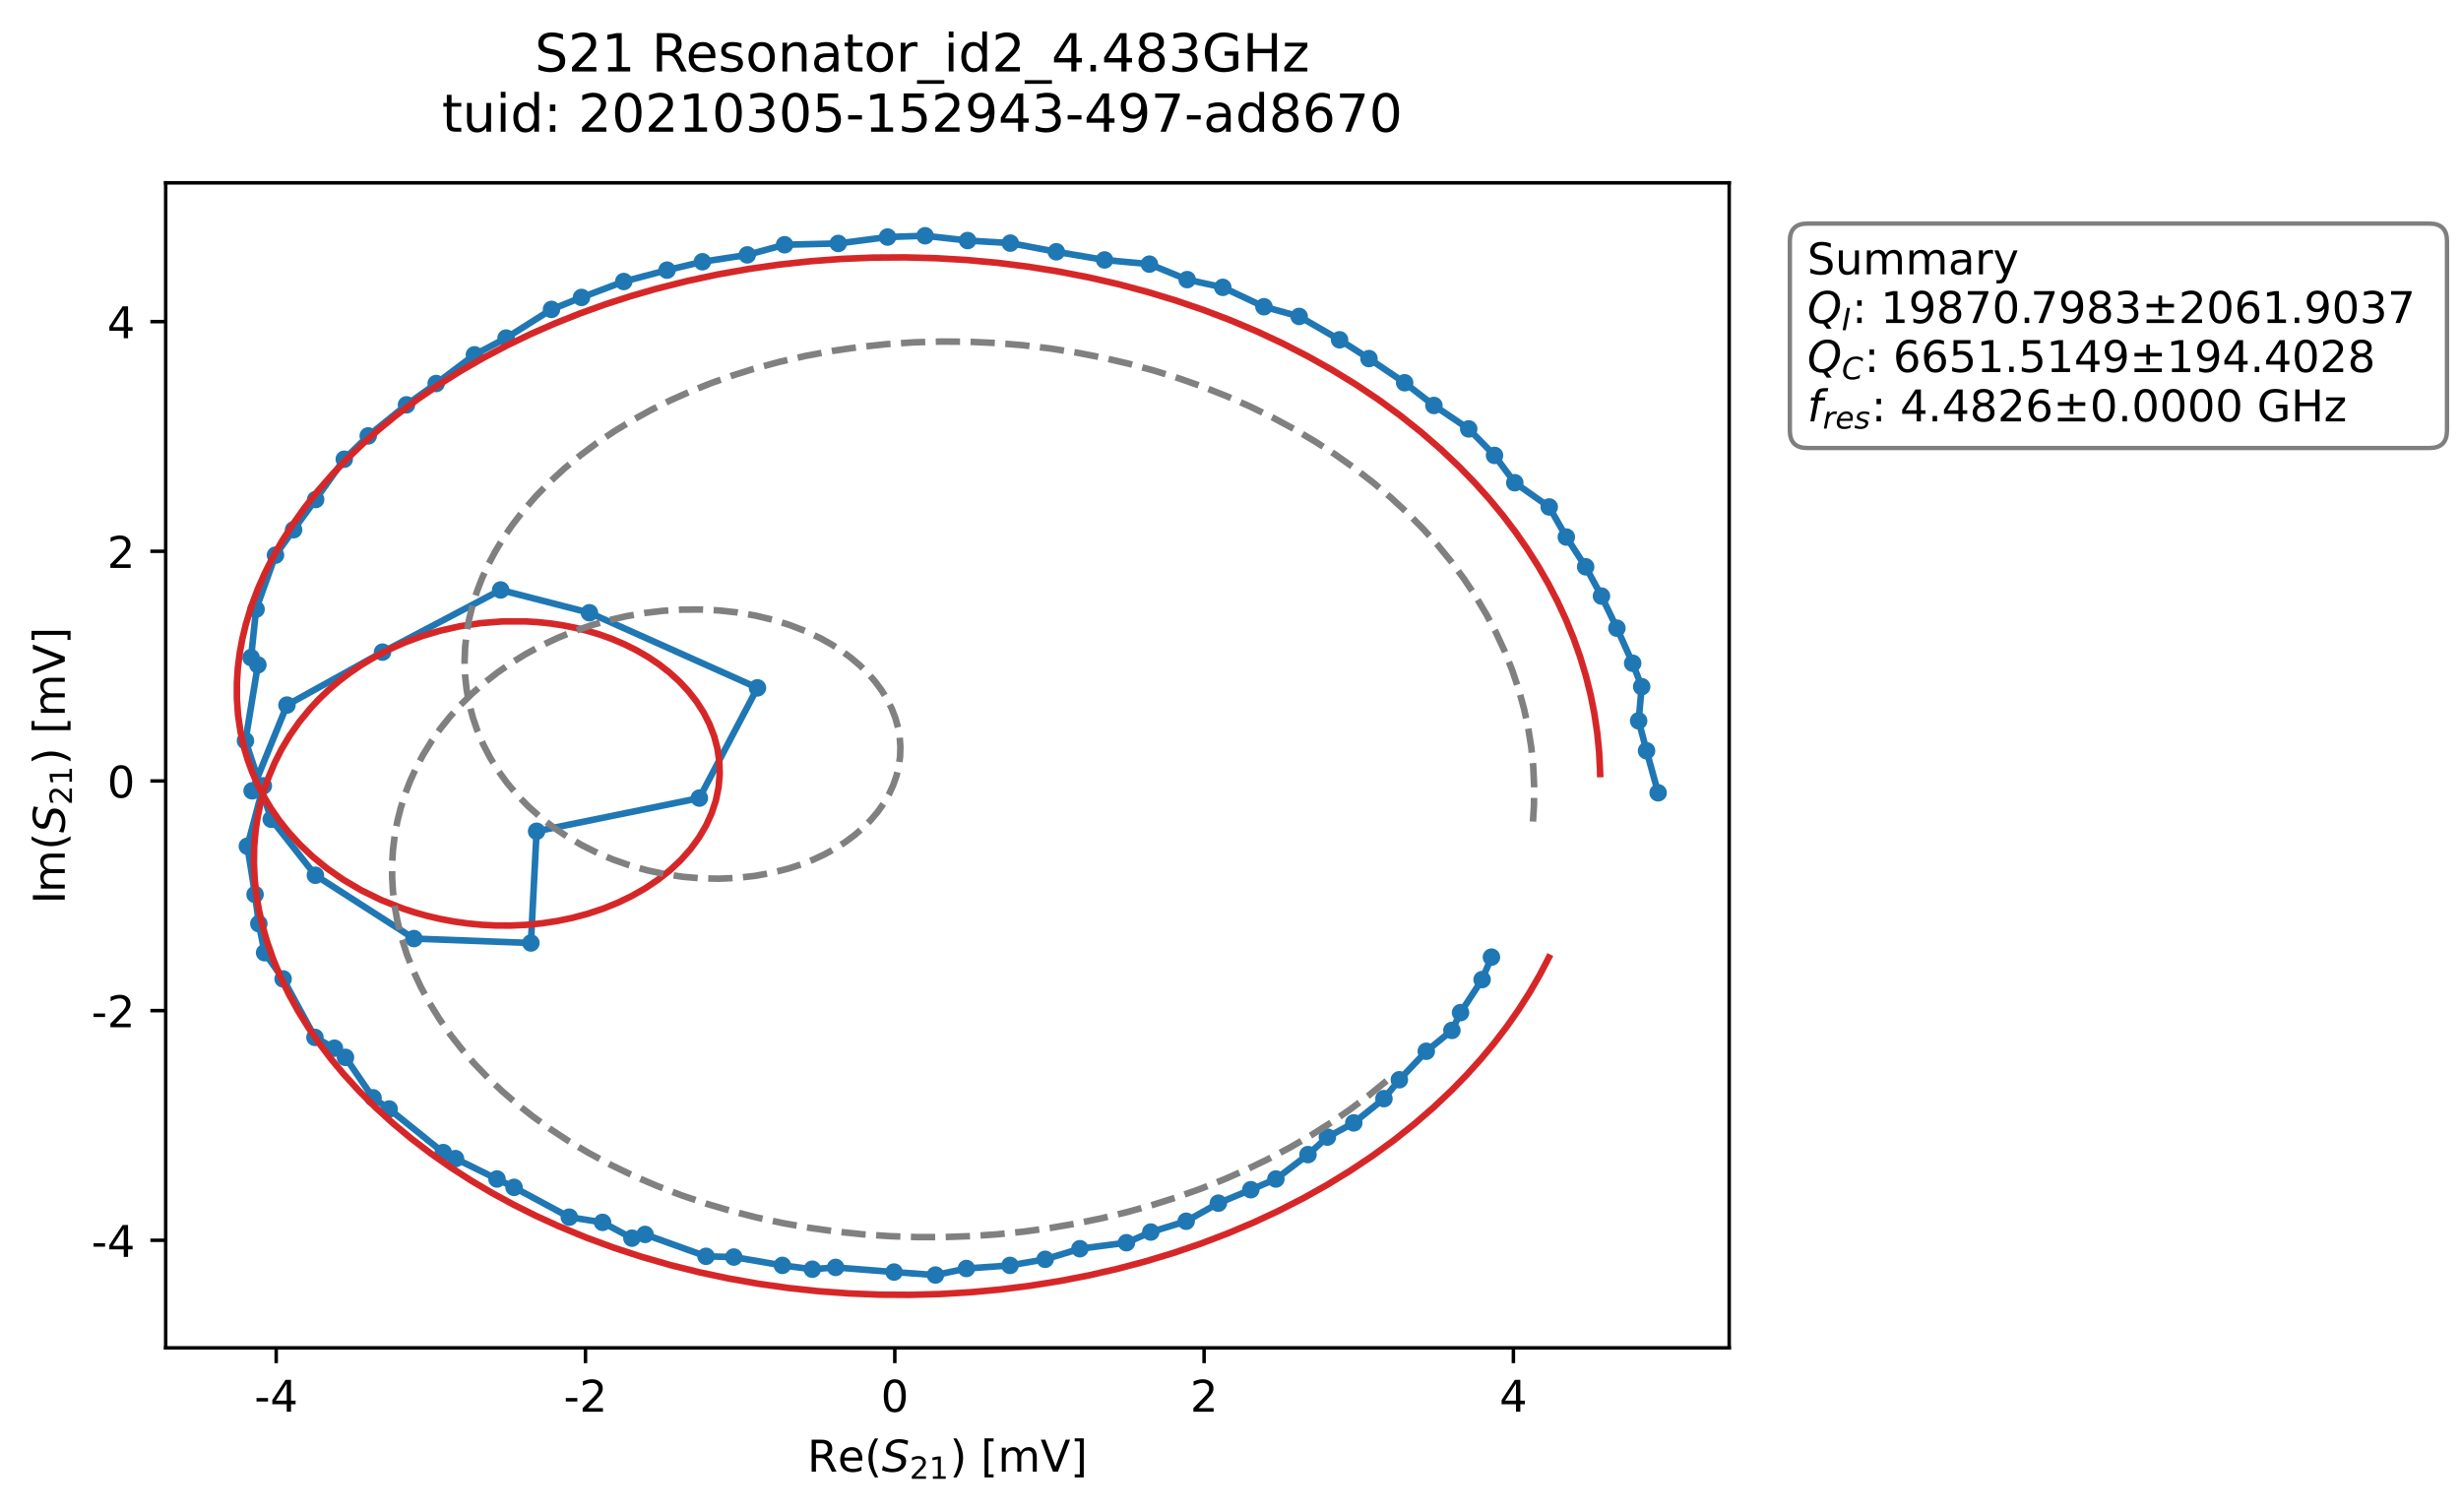 <?xml version="1.0" encoding="utf-8" standalone="no"?>
<!DOCTYPE svg PUBLIC "-//W3C//DTD SVG 1.1//EN"
  "http://www.w3.org/Graphics/SVG/1.1/DTD/svg11.dtd">
<!-- Created with matplotlib (https://matplotlib.org/) -->
<svg height="345.428pt" version="1.1" viewBox="0 0 562.124 345.428" width="562.124pt" xmlns="http://www.w3.org/2000/svg" xmlns:xlink="http://www.w3.org/1999/xlink">
 <defs>
  <style type="text/css">*{stroke-linecap:butt;stroke-linejoin:round;}</style>
 </defs>
 <g id="figure_1">
  <g id="patch_1">
   <path d="M 0 345.428 
L 562.124 345.428 
L 562.124 -0 
L 0 -0 
z
" style="fill:#ffffff;"/>
  </g>
  <g id="axes_1">
   <g id="patch_2">
    <path d="M 37.848 307.872 
L 394.968 307.872 
L 394.968 41.76 
L 37.848 41.76 
z
" style="fill:#ffffff;"/>
   </g>
   <g id="matplotlib.axis_1">
    <g id="xtick_1">
     <g id="line2d_1">
      <defs>
       <path d="M 0 0 
L 0 3.5 
" id="m46d738e89e" style="stroke:#000000;stroke-width:0.8;"/>
      </defs>
      <g>
       <use style="stroke:#000000;stroke-width:0.8;" x="63.088" xlink:href="#m46d738e89e" y="307.872"/>
      </g>
     </g>
     <g id="text_1">
      <!-- -4 -->
      <g transform="translate(58.103 322.47)scale(0.1 -0.1)">
       <defs>
        <path d="M 4.891 31.391 
L 31.203 31.391 
L 31.203 23.391 
L 4.891 23.391 
z
" id="DejaVuSans-45"/>
        <path d="M 37.797 64.312 
L 12.891 25.391 
L 37.797 25.391 
z
M 35.203 72.906 
L 47.609 72.906 
L 47.609 25.391 
L 58.016 25.391 
L 58.016 17.188 
L 47.609 17.188 
L 47.609 0 
L 37.797 0 
L 37.797 17.188 
L 4.891 17.188 
L 4.891 26.703 
z
" id="DejaVuSans-52"/>
       </defs>
       <use xlink:href="#DejaVuSans-45"/>
       <use x="36.084" xlink:href="#DejaVuSans-52"/>
      </g>
     </g>
    </g>
    <g id="xtick_2">
     <g id="line2d_2">
      <g>
       <use style="stroke:#000000;stroke-width:0.8;" x="133.735" xlink:href="#m46d738e89e" y="307.872"/>
      </g>
     </g>
     <g id="text_2">
      <!-- -2 -->
      <g transform="translate(128.75 322.47)scale(0.1 -0.1)">
       <defs>
        <path d="M 19.188 8.297 
L 53.609 8.297 
L 53.609 0 
L 7.328 0 
L 7.328 8.297 
Q 12.938 14.109 22.625 23.891 
Q 32.328 33.688 34.812 36.531 
Q 39.547 41.844 41.422 45.531 
Q 43.312 49.219 43.312 52.781 
Q 43.312 58.594 39.234 62.25 
Q 35.156 65.922 28.609 65.922 
Q 23.969 65.922 18.812 64.312 
Q 13.672 62.703 7.812 59.422 
L 7.812 69.391 
Q 13.766 71.781 18.938 73 
Q 24.125 74.219 28.422 74.219 
Q 39.75 74.219 46.484 68.547 
Q 53.219 62.891 53.219 53.422 
Q 53.219 48.922 51.531 44.891 
Q 49.859 40.875 45.406 35.406 
Q 44.188 33.984 37.641 27.219 
Q 31.109 20.453 19.188 8.297 
z
" id="DejaVuSans-50"/>
       </defs>
       <use xlink:href="#DejaVuSans-45"/>
       <use x="36.084" xlink:href="#DejaVuSans-50"/>
      </g>
     </g>
    </g>
    <g id="xtick_3">
     <g id="line2d_3">
      <g>
       <use style="stroke:#000000;stroke-width:0.8;" x="204.383" xlink:href="#m46d738e89e" y="307.872"/>
      </g>
     </g>
     <g id="text_3">
      <!-- 0 -->
      <g transform="translate(201.202 322.47)scale(0.1 -0.1)">
       <defs>
        <path d="M 31.781 66.406 
Q 24.172 66.406 20.328 58.906 
Q 16.5 51.422 16.5 36.375 
Q 16.5 21.391 20.328 13.891 
Q 24.172 6.391 31.781 6.391 
Q 39.453 6.391 43.281 13.891 
Q 47.125 21.391 47.125 36.375 
Q 47.125 51.422 43.281 58.906 
Q 39.453 66.406 31.781 66.406 
z
M 31.781 74.219 
Q 44.047 74.219 50.516 64.516 
Q 56.984 54.828 56.984 36.375 
Q 56.984 17.969 50.516 8.266 
Q 44.047 -1.422 31.781 -1.422 
Q 19.531 -1.422 13.062 8.266 
Q 6.594 17.969 6.594 36.375 
Q 6.594 54.828 13.062 64.516 
Q 19.531 74.219 31.781 74.219 
z
" id="DejaVuSans-48"/>
       </defs>
       <use xlink:href="#DejaVuSans-48"/>
      </g>
     </g>
    </g>
    <g id="xtick_4">
     <g id="line2d_4">
      <g>
       <use style="stroke:#000000;stroke-width:0.8;" x="275.03" xlink:href="#m46d738e89e" y="307.872"/>
      </g>
     </g>
     <g id="text_4">
      <!-- 2 -->
      <g transform="translate(271.849 322.47)scale(0.1 -0.1)">
       <use xlink:href="#DejaVuSans-50"/>
      </g>
     </g>
    </g>
    <g id="xtick_5">
     <g id="line2d_5">
      <g>
       <use style="stroke:#000000;stroke-width:0.8;" x="345.678" xlink:href="#m46d738e89e" y="307.872"/>
      </g>
     </g>
     <g id="text_5">
      <!-- 4 -->
      <g transform="translate(342.497 322.47)scale(0.1 -0.1)">
       <use xlink:href="#DejaVuSans-52"/>
      </g>
     </g>
    </g>
    <g id="text_6">
     <!-- Re$(S_{21})$ [mV] -->
     <g transform="translate(184.408 336.149)scale(0.1 -0.1)">
      <defs>
       <path d="M 44.391 34.188 
Q 47.562 33.109 50.562 29.594 
Q 53.562 26.078 56.594 19.922 
L 66.609 0 
L 56 0 
L 46.688 18.703 
Q 43.062 26.031 39.672 28.422 
Q 36.281 30.812 30.422 30.812 
L 19.672 30.812 
L 19.672 0 
L 9.812 0 
L 9.812 72.906 
L 32.078 72.906 
Q 44.578 72.906 50.734 67.672 
Q 56.891 62.453 56.891 51.906 
Q 56.891 45.016 53.688 40.469 
Q 50.484 35.938 44.391 34.188 
z
M 19.672 64.797 
L 19.672 38.922 
L 32.078 38.922 
Q 39.203 38.922 42.844 42.219 
Q 46.484 45.516 46.484 51.906 
Q 46.484 58.297 42.844 61.547 
Q 39.203 64.797 32.078 64.797 
z
" id="DejaVuSans-82"/>
       <path d="M 56.203 29.594 
L 56.203 25.203 
L 14.891 25.203 
Q 15.484 15.922 20.484 11.062 
Q 25.484 6.203 34.422 6.203 
Q 39.594 6.203 44.453 7.469 
Q 49.312 8.734 54.109 11.281 
L 54.109 2.781 
Q 49.266 0.734 44.188 -0.344 
Q 39.109 -1.422 33.891 -1.422 
Q 20.797 -1.422 13.156 6.188 
Q 5.516 13.812 5.516 26.812 
Q 5.516 40.234 12.766 48.109 
Q 20.016 56 32.328 56 
Q 43.359 56 49.781 48.891 
Q 56.203 41.797 56.203 29.594 
z
M 47.219 32.234 
Q 47.125 39.594 43.094 43.984 
Q 39.062 48.391 32.422 48.391 
Q 24.906 48.391 20.391 44.141 
Q 15.875 39.891 15.188 32.172 
z
" id="DejaVuSans-101"/>
       <path d="M 31 75.875 
Q 24.469 64.656 21.281 53.656 
Q 18.109 42.672 18.109 31.391 
Q 18.109 20.125 21.312 9.062 
Q 24.516 -2 31 -13.188 
L 23.188 -13.188 
Q 15.875 -1.703 12.234 9.375 
Q 8.594 20.453 8.594 31.391 
Q 8.594 42.281 12.203 53.312 
Q 15.828 64.359 23.188 75.875 
z
" id="DejaVuSans-40"/>
       <path d="M 60.297 70.516 
L 58.406 60.891 
Q 53.469 63.531 48.609 64.875 
Q 43.75 66.219 39.203 66.219 
Q 30.375 66.219 25.141 62.359 
Q 19.922 58.5 19.922 52.094 
Q 19.922 48.578 21.844 46.703 
Q 23.781 44.828 31.781 42.672 
L 37.703 41.219 
Q 47.703 38.625 51.609 34.641 
Q 55.516 30.672 55.516 23.484 
Q 55.516 12.453 46.844 5.516 
Q 38.188 -1.422 24.031 -1.422 
Q 18.219 -1.422 12.359 -0.266 
Q 6.5 0.875 0.594 3.219 
L 2.594 13.375 
Q 8.016 10.016 13.453 8.297 
Q 18.891 6.594 24.312 6.594 
Q 33.547 6.594 39.109 10.688 
Q 44.672 14.797 44.672 21.391 
Q 44.672 25.781 42.453 28.047 
Q 40.234 30.328 32.906 32.172 
L 27 33.688 
Q 16.891 36.328 13.203 39.766 
Q 9.516 43.219 9.516 49.422 
Q 9.516 60.297 17.891 67.25 
Q 26.266 74.219 39.703 74.219 
Q 44.922 74.219 50.047 73.281 
Q 55.172 72.359 60.297 70.516 
z
" id="DejaVuSans-Oblique-83"/>
       <path d="M 12.406 8.297 
L 28.516 8.297 
L 28.516 63.922 
L 10.984 60.406 
L 10.984 69.391 
L 28.422 72.906 
L 38.281 72.906 
L 38.281 8.297 
L 54.391 8.297 
L 54.391 0 
L 12.406 0 
z
" id="DejaVuSans-49"/>
       <path d="M 8.016 75.875 
L 15.828 75.875 
Q 23.141 64.359 26.781 53.312 
Q 30.422 42.281 30.422 31.391 
Q 30.422 20.453 26.781 9.375 
Q 23.141 -1.703 15.828 -13.188 
L 8.016 -13.188 
Q 14.5 -2 17.703 9.062 
Q 20.906 20.125 20.906 31.391 
Q 20.906 42.672 17.703 53.656 
Q 14.5 64.656 8.016 75.875 
z
" id="DejaVuSans-41"/>
       <path id="DejaVuSans-32"/>
       <path d="M 8.594 75.984 
L 29.297 75.984 
L 29.297 69 
L 17.578 69 
L 17.578 -6.203 
L 29.297 -6.203 
L 29.297 -13.188 
L 8.594 -13.188 
z
" id="DejaVuSans-91"/>
       <path d="M 52 44.188 
Q 55.375 50.25 60.062 53.125 
Q 64.75 56 71.094 56 
Q 79.641 56 84.281 50.016 
Q 88.922 44.047 88.922 33.016 
L 88.922 0 
L 79.891 0 
L 79.891 32.719 
Q 79.891 40.578 77.094 44.375 
Q 74.312 48.188 68.609 48.188 
Q 61.625 48.188 57.562 43.547 
Q 53.516 38.922 53.516 30.906 
L 53.516 0 
L 44.484 0 
L 44.484 32.719 
Q 44.484 40.625 41.703 44.406 
Q 38.922 48.188 33.109 48.188 
Q 26.219 48.188 22.156 43.531 
Q 18.109 38.875 18.109 30.906 
L 18.109 0 
L 9.078 0 
L 9.078 54.688 
L 18.109 54.688 
L 18.109 46.188 
Q 21.188 51.219 25.484 53.609 
Q 29.781 56 35.688 56 
Q 41.656 56 45.828 52.969 
Q 50 49.953 52 44.188 
z
" id="DejaVuSans-109"/>
       <path d="M 28.609 0 
L 0.781 72.906 
L 11.078 72.906 
L 34.188 11.531 
L 57.328 72.906 
L 67.578 72.906 
L 39.797 0 
z
" id="DejaVuSans-86"/>
       <path d="M 30.422 75.984 
L 30.422 -13.188 
L 9.719 -13.188 
L 9.719 -6.203 
L 21.391 -6.203 
L 21.391 69 
L 9.719 69 
L 9.719 75.984 
z
" id="DejaVuSans-93"/>
      </defs>
      <use transform="translate(0 0.016)" xlink:href="#DejaVuSans-82"/>
      <use transform="translate(69.482 0.016)" xlink:href="#DejaVuSans-101"/>
      <use transform="translate(131.006 0.016)" xlink:href="#DejaVuSans-40"/>
      <use transform="translate(170.02 0.016)" xlink:href="#DejaVuSans-Oblique-83"/>
      <use transform="translate(233.496 -16.391)scale(0.7)" xlink:href="#DejaVuSans-50"/>
      <use transform="translate(278.032 -16.391)scale(0.7)" xlink:href="#DejaVuSans-49"/>
      <use transform="translate(325.303 0.016)" xlink:href="#DejaVuSans-41"/>
      <use transform="translate(364.316 0.016)" xlink:href="#DejaVuSans-32"/>
      <use transform="translate(396.104 0.016)" xlink:href="#DejaVuSans-91"/>
      <use transform="translate(435.117 0.016)" xlink:href="#DejaVuSans-109"/>
      <use transform="translate(532.529 0.016)" xlink:href="#DejaVuSans-86"/>
      <use transform="translate(600.938 0.016)" xlink:href="#DejaVuSans-93"/>
     </g>
    </g>
   </g>
   <g id="matplotlib.axis_2">
    <g id="ytick_1">
     <g id="line2d_6">
      <defs>
       <path d="M 0 0 
L -3.5 0 
" id="m4785e11739" style="stroke:#000000;stroke-width:0.8;"/>
      </defs>
      <g>
       <use style="stroke:#000000;stroke-width:0.8;" x="37.848" xlink:href="#m4785e11739" y="283.305"/>
      </g>
     </g>
     <g id="text_7">
      <!-- -4 -->
      <g transform="translate(20.878 287.105)scale(0.1 -0.1)">
       <use xlink:href="#DejaVuSans-45"/>
       <use x="36.084" xlink:href="#DejaVuSans-52"/>
      </g>
     </g>
    </g>
    <g id="ytick_2">
     <g id="line2d_7">
      <g>
       <use style="stroke:#000000;stroke-width:0.8;" x="37.848" xlink:href="#m4785e11739" y="230.845"/>
      </g>
     </g>
     <g id="text_8">
      <!-- -2 -->
      <g transform="translate(20.878 234.644)scale(0.1 -0.1)">
       <use xlink:href="#DejaVuSans-45"/>
       <use x="36.084" xlink:href="#DejaVuSans-50"/>
      </g>
     </g>
    </g>
    <g id="ytick_3">
     <g id="line2d_8">
      <g>
       <use style="stroke:#000000;stroke-width:0.8;" x="37.848" xlink:href="#m4785e11739" y="178.385"/>
      </g>
     </g>
     <g id="text_9">
      <!-- 0 -->
      <g transform="translate(24.486 182.184)scale(0.1 -0.1)">
       <use xlink:href="#DejaVuSans-48"/>
      </g>
     </g>
    </g>
    <g id="ytick_4">
     <g id="line2d_9">
      <g>
       <use style="stroke:#000000;stroke-width:0.8;" x="37.848" xlink:href="#m4785e11739" y="125.925"/>
      </g>
     </g>
     <g id="text_10">
      <!-- 2 -->
      <g transform="translate(24.486 129.724)scale(0.1 -0.1)">
       <use xlink:href="#DejaVuSans-50"/>
      </g>
     </g>
    </g>
    <g id="ytick_5">
     <g id="line2d_10">
      <g>
       <use style="stroke:#000000;stroke-width:0.8;" x="37.848" xlink:href="#m4785e11739" y="73.464"/>
      </g>
     </g>
     <g id="text_11">
      <!-- 4 -->
      <g transform="translate(24.486 77.263)scale(0.1 -0.1)">
       <use xlink:href="#DejaVuSans-52"/>
      </g>
     </g>
    </g>
    <g id="text_12">
     <!-- Im$(S_{21})$ [mV] -->
     <g transform="translate(14.798 206.466)rotate(-90)scale(0.1 -0.1)">
      <defs>
       <path d="M 9.812 72.906 
L 19.672 72.906 
L 19.672 0 
L 9.812 0 
z
" id="DejaVuSans-73"/>
      </defs>
      <use transform="translate(0 0.016)" xlink:href="#DejaVuSans-73"/>
      <use transform="translate(25.867 0.016)" xlink:href="#DejaVuSans-109"/>
      <use transform="translate(123.279 0.016)" xlink:href="#DejaVuSans-40"/>
      <use transform="translate(162.293 0.016)" xlink:href="#DejaVuSans-Oblique-83"/>
      <use transform="translate(225.77 -16.391)scale(0.7)" xlink:href="#DejaVuSans-50"/>
      <use transform="translate(270.306 -16.391)scale(0.7)" xlink:href="#DejaVuSans-49"/>
      <use transform="translate(317.576 0.016)" xlink:href="#DejaVuSans-41"/>
      <use transform="translate(356.59 0.016)" xlink:href="#DejaVuSans-32"/>
      <use transform="translate(388.377 0.016)" xlink:href="#DejaVuSans-91"/>
      <use transform="translate(427.391 0.016)" xlink:href="#DejaVuSans-109"/>
      <use transform="translate(524.803 0.016)" xlink:href="#DejaVuSans-86"/>
      <use transform="translate(593.211 0.016)" xlink:href="#DejaVuSans-93"/>
     </g>
    </g>
   </g>
   <g id="line2d_11">
    <path clip-path="url(#p7a7ccb5da2)" d="M 340.663 218.629 
L 338.532 223.756 
L 333.604 231.3 
L 331.637 235.364 
L 325.78 240.133 
L 319.633 246.635 
L 316.114 250.948 
L 309.222 256.485 
L 303.194 259.736 
L 298.764 263.734 
L 291.431 269.304 
L 285.702 271.75 
L 278.292 274.825 
L 270.938 278.956 
L 262.855 281.425 
L 257.296 283.861 
L 246.663 285.228 
L 238.726 287.648 
L 230.702 289.043 
L 220.74 289.749 
L 213.668 291.243 
L 204.214 290.562 
L 190.863 289.499 
L 185.547 289.914 
L 178.709 289.036 
L 167.617 287.137 
L 161.265 286.967 
L 147.345 281.968 
L 144.338 282.82 
L 137.63 279.212 
L 130.034 278.02 
L 117.414 271.217 
L 113.516 269.303 
L 104.039 264.65 
L 101.253 263.274 
L 88.888 253.32 
L 85.206 250.753 
L 78.913 241.522 
L 76.394 239.428 
L 71.94 236.959 
L 64.667 223.603 
L 60.436 217.619 
L 59.12 210.988 
L 58.261 204.319 
L 56.497 193.289 
L 60.153 179.494 
L 57.581 180.64 
L 65.548 161.052 
L 87.372 148.961 
L 114.351 134.755 
L 134.636 139.966 
L 173.014 157.117 
L 159.74 182.297 
L 122.568 189.876 
L 121.264 215.396 
L 94.547 214.392 
L 72.04 199.924 
L 61.956 187.133 
L 56.065 169.198 
L 58.899 151.875 
L 57.346 150.203 
L 58.49 139.158 
L 62.924 126.803 
L 67.062 121 
L 72.098 114.106 
L 78.633 104.898 
L 84.108 99.565 
L 92.846 92.477 
L 99.629 87.606 
L 108.364 81.046 
L 115.595 77.216 
L 125.968 70.673 
L 132.819 67.941 
L 142.475 64.304 
L 152.363 61.706 
L 160.442 59.79 
L 170.685 58.223 
L 179.207 55.904 
L 191.477 55.61 
L 202.732 54.145 
L 211.307 53.856 
L 221.011 54.944 
L 230.771 55.532 
L 241.275 57.513 
L 252.301 59.38 
L 262.54 60.333 
L 271.166 63.87 
L 279.298 65.637 
L 288.703 70.061 
L 296.745 72.28 
L 305.976 77.615 
L 312.689 81.907 
L 320.841 87.429 
L 327.524 92.618 
L 335.471 97.972 
L 341.371 104.026 
L 346.001 110.265 
L 353.864 115.798 
L 357.766 122.67 
L 362.183 129.469 
L 365.798 136.155 
L 369.328 143.488 
L 372.924 151.5 
L 374.983 156.849 
L 374.285 164.652 
L 376.09 171.489 
L 378.736 181.087 
" style="fill:none;stroke:#1f77b4;stroke-linecap:square;stroke-width:1.5;"/>
    <defs>
     <path d="M 0 1.5 
C 0.398 1.5 0.779 1.342 1.061 1.061 
C 1.342 0.779 1.5 0.398 1.5 0 
C 1.5 -0.398 1.342 -0.779 1.061 -1.061 
C 0.779 -1.342 0.398 -1.5 0 -1.5 
C -0.398 -1.5 -0.779 -1.342 -1.061 -1.061 
C -1.342 -0.779 -1.5 -0.398 -1.5 0 
C -1.5 0.398 -1.342 0.779 -1.061 1.061 
C -0.779 1.342 -0.398 1.5 0 1.5 
z
" id="me3f003dde0" style="stroke:#1f77b4;"/>
    </defs>
    <g clip-path="url(#p7a7ccb5da2)">
     <use style="fill:#1f77b4;stroke:#1f77b4;" x="340.663" xlink:href="#me3f003dde0" y="218.629"/>
     <use style="fill:#1f77b4;stroke:#1f77b4;" x="338.532" xlink:href="#me3f003dde0" y="223.756"/>
     <use style="fill:#1f77b4;stroke:#1f77b4;" x="333.604" xlink:href="#me3f003dde0" y="231.3"/>
     <use style="fill:#1f77b4;stroke:#1f77b4;" x="331.637" xlink:href="#me3f003dde0" y="235.364"/>
     <use style="fill:#1f77b4;stroke:#1f77b4;" x="325.78" xlink:href="#me3f003dde0" y="240.133"/>
     <use style="fill:#1f77b4;stroke:#1f77b4;" x="319.633" xlink:href="#me3f003dde0" y="246.635"/>
     <use style="fill:#1f77b4;stroke:#1f77b4;" x="316.114" xlink:href="#me3f003dde0" y="250.948"/>
     <use style="fill:#1f77b4;stroke:#1f77b4;" x="309.222" xlink:href="#me3f003dde0" y="256.485"/>
     <use style="fill:#1f77b4;stroke:#1f77b4;" x="303.194" xlink:href="#me3f003dde0" y="259.736"/>
     <use style="fill:#1f77b4;stroke:#1f77b4;" x="298.764" xlink:href="#me3f003dde0" y="263.734"/>
     <use style="fill:#1f77b4;stroke:#1f77b4;" x="291.431" xlink:href="#me3f003dde0" y="269.304"/>
     <use style="fill:#1f77b4;stroke:#1f77b4;" x="285.702" xlink:href="#me3f003dde0" y="271.75"/>
     <use style="fill:#1f77b4;stroke:#1f77b4;" x="278.292" xlink:href="#me3f003dde0" y="274.825"/>
     <use style="fill:#1f77b4;stroke:#1f77b4;" x="270.938" xlink:href="#me3f003dde0" y="278.956"/>
     <use style="fill:#1f77b4;stroke:#1f77b4;" x="262.855" xlink:href="#me3f003dde0" y="281.425"/>
     <use style="fill:#1f77b4;stroke:#1f77b4;" x="257.296" xlink:href="#me3f003dde0" y="283.861"/>
     <use style="fill:#1f77b4;stroke:#1f77b4;" x="246.663" xlink:href="#me3f003dde0" y="285.228"/>
     <use style="fill:#1f77b4;stroke:#1f77b4;" x="238.726" xlink:href="#me3f003dde0" y="287.648"/>
     <use style="fill:#1f77b4;stroke:#1f77b4;" x="230.702" xlink:href="#me3f003dde0" y="289.043"/>
     <use style="fill:#1f77b4;stroke:#1f77b4;" x="220.74" xlink:href="#me3f003dde0" y="289.749"/>
     <use style="fill:#1f77b4;stroke:#1f77b4;" x="213.668" xlink:href="#me3f003dde0" y="291.243"/>
     <use style="fill:#1f77b4;stroke:#1f77b4;" x="204.214" xlink:href="#me3f003dde0" y="290.562"/>
     <use style="fill:#1f77b4;stroke:#1f77b4;" x="190.863" xlink:href="#me3f003dde0" y="289.499"/>
     <use style="fill:#1f77b4;stroke:#1f77b4;" x="185.547" xlink:href="#me3f003dde0" y="289.914"/>
     <use style="fill:#1f77b4;stroke:#1f77b4;" x="178.709" xlink:href="#me3f003dde0" y="289.036"/>
     <use style="fill:#1f77b4;stroke:#1f77b4;" x="167.617" xlink:href="#me3f003dde0" y="287.137"/>
     <use style="fill:#1f77b4;stroke:#1f77b4;" x="161.265" xlink:href="#me3f003dde0" y="286.967"/>
     <use style="fill:#1f77b4;stroke:#1f77b4;" x="147.345" xlink:href="#me3f003dde0" y="281.968"/>
     <use style="fill:#1f77b4;stroke:#1f77b4;" x="144.338" xlink:href="#me3f003dde0" y="282.82"/>
     <use style="fill:#1f77b4;stroke:#1f77b4;" x="137.63" xlink:href="#me3f003dde0" y="279.212"/>
     <use style="fill:#1f77b4;stroke:#1f77b4;" x="130.034" xlink:href="#me3f003dde0" y="278.02"/>
     <use style="fill:#1f77b4;stroke:#1f77b4;" x="117.414" xlink:href="#me3f003dde0" y="271.217"/>
     <use style="fill:#1f77b4;stroke:#1f77b4;" x="113.516" xlink:href="#me3f003dde0" y="269.303"/>
     <use style="fill:#1f77b4;stroke:#1f77b4;" x="104.039" xlink:href="#me3f003dde0" y="264.65"/>
     <use style="fill:#1f77b4;stroke:#1f77b4;" x="101.253" xlink:href="#me3f003dde0" y="263.274"/>
     <use style="fill:#1f77b4;stroke:#1f77b4;" x="88.888" xlink:href="#me3f003dde0" y="253.32"/>
     <use style="fill:#1f77b4;stroke:#1f77b4;" x="85.206" xlink:href="#me3f003dde0" y="250.753"/>
     <use style="fill:#1f77b4;stroke:#1f77b4;" x="78.913" xlink:href="#me3f003dde0" y="241.522"/>
     <use style="fill:#1f77b4;stroke:#1f77b4;" x="76.394" xlink:href="#me3f003dde0" y="239.428"/>
     <use style="fill:#1f77b4;stroke:#1f77b4;" x="71.94" xlink:href="#me3f003dde0" y="236.959"/>
     <use style="fill:#1f77b4;stroke:#1f77b4;" x="64.667" xlink:href="#me3f003dde0" y="223.603"/>
     <use style="fill:#1f77b4;stroke:#1f77b4;" x="60.436" xlink:href="#me3f003dde0" y="217.619"/>
     <use style="fill:#1f77b4;stroke:#1f77b4;" x="59.12" xlink:href="#me3f003dde0" y="210.988"/>
     <use style="fill:#1f77b4;stroke:#1f77b4;" x="58.261" xlink:href="#me3f003dde0" y="204.319"/>
     <use style="fill:#1f77b4;stroke:#1f77b4;" x="56.497" xlink:href="#me3f003dde0" y="193.289"/>
     <use style="fill:#1f77b4;stroke:#1f77b4;" x="60.153" xlink:href="#me3f003dde0" y="179.494"/>
     <use style="fill:#1f77b4;stroke:#1f77b4;" x="57.581" xlink:href="#me3f003dde0" y="180.64"/>
     <use style="fill:#1f77b4;stroke:#1f77b4;" x="65.548" xlink:href="#me3f003dde0" y="161.052"/>
     <use style="fill:#1f77b4;stroke:#1f77b4;" x="87.372" xlink:href="#me3f003dde0" y="148.961"/>
     <use style="fill:#1f77b4;stroke:#1f77b4;" x="114.351" xlink:href="#me3f003dde0" y="134.755"/>
     <use style="fill:#1f77b4;stroke:#1f77b4;" x="134.636" xlink:href="#me3f003dde0" y="139.966"/>
     <use style="fill:#1f77b4;stroke:#1f77b4;" x="173.014" xlink:href="#me3f003dde0" y="157.117"/>
     <use style="fill:#1f77b4;stroke:#1f77b4;" x="159.74" xlink:href="#me3f003dde0" y="182.297"/>
     <use style="fill:#1f77b4;stroke:#1f77b4;" x="122.568" xlink:href="#me3f003dde0" y="189.876"/>
     <use style="fill:#1f77b4;stroke:#1f77b4;" x="121.264" xlink:href="#me3f003dde0" y="215.396"/>
     <use style="fill:#1f77b4;stroke:#1f77b4;" x="94.547" xlink:href="#me3f003dde0" y="214.392"/>
     <use style="fill:#1f77b4;stroke:#1f77b4;" x="72.04" xlink:href="#me3f003dde0" y="199.924"/>
     <use style="fill:#1f77b4;stroke:#1f77b4;" x="61.956" xlink:href="#me3f003dde0" y="187.133"/>
     <use style="fill:#1f77b4;stroke:#1f77b4;" x="56.065" xlink:href="#me3f003dde0" y="169.198"/>
     <use style="fill:#1f77b4;stroke:#1f77b4;" x="58.899" xlink:href="#me3f003dde0" y="151.875"/>
     <use style="fill:#1f77b4;stroke:#1f77b4;" x="57.346" xlink:href="#me3f003dde0" y="150.203"/>
     <use style="fill:#1f77b4;stroke:#1f77b4;" x="58.49" xlink:href="#me3f003dde0" y="139.158"/>
     <use style="fill:#1f77b4;stroke:#1f77b4;" x="62.924" xlink:href="#me3f003dde0" y="126.803"/>
     <use style="fill:#1f77b4;stroke:#1f77b4;" x="67.062" xlink:href="#me3f003dde0" y="121"/>
     <use style="fill:#1f77b4;stroke:#1f77b4;" x="72.098" xlink:href="#me3f003dde0" y="114.106"/>
     <use style="fill:#1f77b4;stroke:#1f77b4;" x="78.633" xlink:href="#me3f003dde0" y="104.898"/>
     <use style="fill:#1f77b4;stroke:#1f77b4;" x="84.108" xlink:href="#me3f003dde0" y="99.565"/>
     <use style="fill:#1f77b4;stroke:#1f77b4;" x="92.846" xlink:href="#me3f003dde0" y="92.477"/>
     <use style="fill:#1f77b4;stroke:#1f77b4;" x="99.629" xlink:href="#me3f003dde0" y="87.606"/>
     <use style="fill:#1f77b4;stroke:#1f77b4;" x="108.364" xlink:href="#me3f003dde0" y="81.046"/>
     <use style="fill:#1f77b4;stroke:#1f77b4;" x="115.595" xlink:href="#me3f003dde0" y="77.216"/>
     <use style="fill:#1f77b4;stroke:#1f77b4;" x="125.968" xlink:href="#me3f003dde0" y="70.673"/>
     <use style="fill:#1f77b4;stroke:#1f77b4;" x="132.819" xlink:href="#me3f003dde0" y="67.941"/>
     <use style="fill:#1f77b4;stroke:#1f77b4;" x="142.475" xlink:href="#me3f003dde0" y="64.304"/>
     <use style="fill:#1f77b4;stroke:#1f77b4;" x="152.363" xlink:href="#me3f003dde0" y="61.706"/>
     <use style="fill:#1f77b4;stroke:#1f77b4;" x="160.442" xlink:href="#me3f003dde0" y="59.79"/>
     <use style="fill:#1f77b4;stroke:#1f77b4;" x="170.685" xlink:href="#me3f003dde0" y="58.223"/>
     <use style="fill:#1f77b4;stroke:#1f77b4;" x="179.207" xlink:href="#me3f003dde0" y="55.904"/>
     <use style="fill:#1f77b4;stroke:#1f77b4;" x="191.477" xlink:href="#me3f003dde0" y="55.61"/>
     <use style="fill:#1f77b4;stroke:#1f77b4;" x="202.732" xlink:href="#me3f003dde0" y="54.145"/>
     <use style="fill:#1f77b4;stroke:#1f77b4;" x="211.307" xlink:href="#me3f003dde0" y="53.856"/>
     <use style="fill:#1f77b4;stroke:#1f77b4;" x="221.011" xlink:href="#me3f003dde0" y="54.944"/>
     <use style="fill:#1f77b4;stroke:#1f77b4;" x="230.771" xlink:href="#me3f003dde0" y="55.532"/>
     <use style="fill:#1f77b4;stroke:#1f77b4;" x="241.275" xlink:href="#me3f003dde0" y="57.513"/>
     <use style="fill:#1f77b4;stroke:#1f77b4;" x="252.301" xlink:href="#me3f003dde0" y="59.38"/>
     <use style="fill:#1f77b4;stroke:#1f77b4;" x="262.54" xlink:href="#me3f003dde0" y="60.333"/>
     <use style="fill:#1f77b4;stroke:#1f77b4;" x="271.166" xlink:href="#me3f003dde0" y="63.87"/>
     <use style="fill:#1f77b4;stroke:#1f77b4;" x="279.298" xlink:href="#me3f003dde0" y="65.637"/>
     <use style="fill:#1f77b4;stroke:#1f77b4;" x="288.703" xlink:href="#me3f003dde0" y="70.061"/>
     <use style="fill:#1f77b4;stroke:#1f77b4;" x="296.745" xlink:href="#me3f003dde0" y="72.28"/>
     <use style="fill:#1f77b4;stroke:#1f77b4;" x="305.976" xlink:href="#me3f003dde0" y="77.615"/>
     <use style="fill:#1f77b4;stroke:#1f77b4;" x="312.689" xlink:href="#me3f003dde0" y="81.907"/>
     <use style="fill:#1f77b4;stroke:#1f77b4;" x="320.841" xlink:href="#me3f003dde0" y="87.429"/>
     <use style="fill:#1f77b4;stroke:#1f77b4;" x="327.524" xlink:href="#me3f003dde0" y="92.618"/>
     <use style="fill:#1f77b4;stroke:#1f77b4;" x="335.471" xlink:href="#me3f003dde0" y="97.972"/>
     <use style="fill:#1f77b4;stroke:#1f77b4;" x="341.371" xlink:href="#me3f003dde0" y="104.026"/>
     <use style="fill:#1f77b4;stroke:#1f77b4;" x="346.001" xlink:href="#me3f003dde0" y="110.265"/>
     <use style="fill:#1f77b4;stroke:#1f77b4;" x="353.864" xlink:href="#me3f003dde0" y="115.798"/>
     <use style="fill:#1f77b4;stroke:#1f77b4;" x="357.766" xlink:href="#me3f003dde0" y="122.67"/>
     <use style="fill:#1f77b4;stroke:#1f77b4;" x="362.183" xlink:href="#me3f003dde0" y="129.469"/>
     <use style="fill:#1f77b4;stroke:#1f77b4;" x="365.798" xlink:href="#me3f003dde0" y="136.155"/>
     <use style="fill:#1f77b4;stroke:#1f77b4;" x="369.328" xlink:href="#me3f003dde0" y="143.488"/>
     <use style="fill:#1f77b4;stroke:#1f77b4;" x="372.924" xlink:href="#me3f003dde0" y="151.5"/>
     <use style="fill:#1f77b4;stroke:#1f77b4;" x="374.983" xlink:href="#me3f003dde0" y="156.849"/>
     <use style="fill:#1f77b4;stroke:#1f77b4;" x="374.285" xlink:href="#me3f003dde0" y="164.652"/>
     <use style="fill:#1f77b4;stroke:#1f77b4;" x="376.09" xlink:href="#me3f003dde0" y="171.489"/>
     <use style="fill:#1f77b4;stroke:#1f77b4;" x="378.736" xlink:href="#me3f003dde0" y="181.087"/>
    </g>
   </g>
   <g id="line2d_12">
    <path clip-path="url(#p7a7ccb5da2)" d="M 353.78 218.704 
L 351.682 222.732 
L 349.385 226.703 
L 346.893 230.608 
L 344.208 234.445 
L 341.335 238.207 
L 338.276 241.889 
L 335.036 245.486 
L 331.619 248.994 
L 327.415 252.966 
L 322.982 256.802 
L 318.329 260.495 
L 313.464 264.037 
L 308.395 267.422 
L 303.131 270.644 
L 297.682 273.695 
L 292.058 276.57 
L 286.267 279.264 
L 280.321 281.771 
L 274.23 284.086 
L 268.005 286.203 
L 261.656 288.119 
L 255.196 289.83 
L 248.636 291.331 
L 241.987 292.619 
L 235.263 293.691 
L 228.474 294.544 
L 221.633 295.176 
L 214.754 295.583 
L 207.848 295.766 
L 200.928 295.721 
L 194.007 295.447 
L 187.099 294.945 
L 180.216 294.212 
L 173.371 293.25 
L 166.578 292.058 
L 159.85 290.635 
L 153.2 288.984 
L 146.642 287.104 
L 140.189 284.997 
L 133.855 282.664 
L 127.654 280.106 
L 122.454 277.736 
L 117.371 275.203 
L 112.413 272.508 
L 107.589 269.653 
L 102.91 266.638 
L 98.383 263.465 
L 94.02 260.135 
L 89.831 256.648 
L 85.827 253.005 
L 82.018 249.207 
L 78.419 245.255 
L 75.588 241.843 
L 72.921 238.324 
L 70.425 234.698 
L 68.112 230.963 
L 65.993 227.119 
L 64.081 223.165 
L 62.392 219.101 
L 60.941 214.924 
L 59.967 211.501 
L 59.17 208.004 
L 58.565 204.433 
L 58.167 200.787 
L 57.994 197.066 
L 58.069 193.269 
L 58.416 189.398 
L 58.874 186.447 
L 59.515 183.456 
L 60.358 180.428 
L 61.421 177.366 
L 62.726 174.275 
L 64.297 171.16 
L 66.163 168.031 
L 68.356 164.9 
L 70.912 161.783 
L 72.837 159.724 
L 74.955 157.689 
L 77.279 155.688 
L 79.823 153.734 
L 82.604 151.842 
L 85.635 150.029 
L 88.932 148.317 
L 92.508 146.731 
L 96.376 145.301 
L 100.543 144.063 
L 105.012 143.058 
L 109.779 142.333 
L 114.829 141.942 
L 120.134 141.943 
L 122.867 142.111 
L 125.646 142.4 
L 128.459 142.821 
L 131.296 143.379 
L 134.144 144.084 
L 136.989 144.942 
L 139.814 145.96 
L 142.599 147.145 
L 145.326 148.499 
L 147.97 150.027 
L 150.509 151.729 
L 152.917 153.605 
L 155.167 155.651 
L 157.232 157.862 
L 159.085 160.228 
L 160.7 162.739 
L 162.05 165.379 
L 163.114 168.13 
L 163.869 170.973 
L 164.3 173.884 
L 164.392 176.838 
L 164.138 179.808 
L 163.534 182.767 
L 162.582 185.687 
L 161.29 188.539 
L 159.669 191.298 
L 157.737 193.939 
L 155.516 196.438 
L 153.03 198.777 
L 150.307 200.938 
L 147.379 202.908 
L 144.276 204.677 
L 141.029 206.238 
L 137.671 207.588 
L 134.231 208.728 
L 130.739 209.658 
L 127.221 210.384 
L 123.703 210.913 
L 120.206 211.253 
L 116.751 211.414 
L 113.354 211.406 
L 110.03 211.24 
L 106.791 210.928 
L 103.647 210.482 
L 100.607 209.913 
L 97.675 209.232 
L 94.857 208.45 
L 92.155 207.577 
L 87.104 205.596 
L 82.522 203.361 
L 78.397 200.932 
L 74.707 198.359 
L 71.428 195.686 
L 68.529 192.945 
L 65.983 190.166 
L 63.76 187.369 
L 61.834 184.572 
L 60.177 181.788 
L 58.767 179.028 
L 57.58 176.299 
L 56.597 173.607 
L 55.8 170.955 
L 54.918 167.06 
L 54.368 163.269 
L 54.109 159.583 
L 54.107 156.003 
L 54.331 152.526 
L 54.757 149.149 
L 55.363 145.871 
L 56.13 142.686 
L 57.378 138.579 
L 58.854 134.625 
L 60.533 130.815 
L 62.394 127.141 
L 64.419 123.598 
L 66.593 120.178 
L 69.501 116.07 
L 72.602 112.138 
L 75.879 108.374 
L 79.316 104.771 
L 82.903 101.323 
L 86.626 98.026 
L 90.478 94.876 
L 95.256 91.284 
L 100.193 87.893 
L 105.276 84.698 
L 110.493 81.698 
L 115.835 78.889 
L 121.29 76.268 
L 126.85 73.835 
L 132.504 71.588 
L 138.245 69.525 
L 144.063 67.646 
L 149.95 65.95 
L 156.893 64.201 
L 163.904 62.699 
L 170.97 61.442 
L 178.078 60.429 
L 185.215 59.659 
L 192.367 59.13 
L 199.522 58.84 
L 206.667 58.789 
L 213.789 58.974 
L 220.876 59.392 
L 227.915 60.04 
L 234.894 60.918 
L 241.801 62.02 
L 248.623 63.344 
L 255.349 64.886 
L 261.967 66.642 
L 268.465 68.608 
L 274.833 70.779 
L 281.06 73.151 
L 287.134 75.718 
L 293.045 78.475 
L 298.784 81.417 
L 304.34 84.537 
L 309.703 87.829 
L 314.866 91.287 
L 319.818 94.903 
L 324.552 98.672 
L 329.059 102.585 
L 333.332 106.635 
L 336.803 110.21 
L 340.092 113.876 
L 343.196 117.627 
L 346.11 121.458 
L 348.83 125.364 
L 351.355 129.339 
L 353.68 133.379 
L 355.803 137.477 
L 357.721 141.628 
L 359.432 145.828 
L 360.935 150.069 
L 362.226 154.346 
L 363.305 158.654 
L 364.171 162.987 
L 364.822 167.339 
L 365.258 171.704 
L 365.479 176.076 
L 365.495 176.806 
L 365.495 176.806 
" style="fill:none;stroke:#d62728;stroke-linecap:square;stroke-width:1.5;"/>
   </g>
   <g id="line2d_13">
    <path clip-path="url(#p7a7ccb5da2)" d="M 316.717 246.878 
L 312.679 250.184 
L 308.453 253.363 
L 304.045 256.409 
L 299.461 259.315 
L 294.71 262.076 
L 289.799 264.685 
L 284.736 267.137 
L 279.53 269.427 
L 274.19 271.549 
L 268.724 273.498 
L 263.142 275.27 
L 257.454 276.861 
L 251.671 278.264 
L 245.802 279.478 
L 239.859 280.498 
L 233.853 281.32 
L 227.795 281.941 
L 221.698 282.359 
L 215.572 282.57 
L 209.431 282.573 
L 203.288 282.366 
L 197.155 281.947 
L 191.046 281.315 
L 184.974 280.469 
L 178.953 279.408 
L 172.998 278.134 
L 167.122 276.645 
L 161.34 274.944 
L 155.668 273.031 
L 150.119 270.909 
L 144.711 268.579 
L 139.457 266.046 
L 134.374 263.311 
L 129.478 260.381 
L 125.553 257.792 
L 121.777 255.074 
L 118.162 252.229 
L 114.716 249.262 
L 111.449 246.177 
L 108.37 242.978 
L 105.49 239.671 
L 102.817 236.262 
L 100.362 232.755 
L 98.133 229.159 
L 96.14 225.48 
L 94.393 221.725 
L 92.9 217.904 
L 91.671 214.024 
L 90.713 210.096 
L 90.149 206.926 
L 89.767 203.736 
L 89.573 200.534 
L 89.569 197.324 
L 89.76 194.115 
L 90.147 190.911 
L 90.734 187.722 
L 91.524 184.554 
L 92.517 181.414 
L 93.715 178.313 
L 95.12 175.257 
L 96.731 172.256 
L 98.547 169.319 
L 100.569 166.457 
L 102.794 163.678 
L 105.219 160.993 
L 107.84 158.412 
L 110.652 155.946 
L 113.65 153.607 
L 116.826 151.404 
L 120.172 149.35 
L 123.678 147.454 
L 127.332 145.729 
L 131.123 144.184 
L 135.035 142.83 
L 139.052 141.676 
L 143.158 140.734 
L 147.331 140.01 
L 151.552 139.512 
L 155.798 139.248 
L 160.045 139.222 
L 164.267 139.439 
L 168.436 139.901 
L 172.526 140.608 
L 176.508 141.559 
L 180.351 142.751 
L 184.025 144.177 
L 187.502 145.83 
L 189.962 147.212 
L 192.281 148.711 
L 194.449 150.32 
L 196.454 152.031 
L 198.285 153.839 
L 199.932 155.733 
L 201.386 157.706 
L 202.638 159.747 
L 203.682 161.845 
L 204.51 163.991 
L 205.119 166.173 
L 205.503 168.378 
L 205.661 170.596 
L 205.59 172.813 
L 205.292 175.019 
L 204.767 177.2 
L 204.019 179.344 
L 203.051 181.439 
L 201.869 183.474 
L 200.48 185.438 
L 198.892 187.319 
L 197.113 189.108 
L 195.155 190.795 
L 193.027 192.371 
L 190.742 193.829 
L 188.312 195.16 
L 185.751 196.359 
L 183.072 197.419 
L 180.29 198.337 
L 176.444 199.333 
L 172.472 200.063 
L 168.41 200.522 
L 164.291 200.71 
L 160.147 200.628 
L 156.011 200.279 
L 151.911 199.671 
L 147.876 198.809 
L 143.933 197.704 
L 140.105 196.366 
L 136.415 194.807 
L 132.883 193.04 
L 129.525 191.077 
L 126.357 188.934 
L 123.394 186.624 
L 120.645 184.162 
L 118.121 181.563 
L 115.829 178.841 
L 113.775 176.01 
L 111.962 173.085 
L 110.394 170.079 
L 109.072 167.005 
L 107.996 163.876 
L 107.165 160.705 
L 106.577 157.502 
L 106.229 154.28 
L 106.118 151.048 
L 106.24 147.816 
L 106.589 144.595 
L 107.161 141.393 
L 107.949 138.217 
L 108.947 135.076 
L 110.149 131.978 
L 111.549 128.928 
L 113.139 125.933 
L 114.913 122.998 
L 116.863 120.13 
L 119.537 116.645 
L 122.462 113.279 
L 125.623 110.04 
L 129.005 106.935 
L 132.596 103.971 
L 136.381 101.152 
L 140.347 98.484 
L 144.48 95.97 
L 148.767 93.613 
L 153.195 91.417 
L 157.751 89.384 
L 162.423 87.516 
L 167.198 85.814 
L 172.066 84.28 
L 178.012 82.661 
L 184.054 81.285 
L 190.174 80.15 
L 196.354 79.258 
L 202.575 78.605 
L 208.821 78.191 
L 215.076 78.013 
L 221.323 78.068 
L 227.547 78.353 
L 233.734 78.864 
L 239.87 79.596 
L 245.94 80.547 
L 251.932 81.711 
L 257.832 83.082 
L 263.63 84.657 
L 269.314 86.429 
L 274.872 88.392 
L 280.293 90.541 
L 285.569 92.869 
L 290.688 95.37 
L 295.643 98.037 
L 300.424 100.864 
L 305.024 103.843 
L 309.434 106.969 
L 313.648 110.232 
L 317.658 113.627 
L 321.459 117.146 
L 325.044 120.781 
L 328.408 124.524 
L 331.547 128.368 
L 334.456 132.306 
L 337.13 136.329 
L 339.566 140.429 
L 341.762 144.6 
L 343.714 148.832 
L 345.42 153.118 
L 346.878 157.45 
L 348.087 161.82 
L 349.046 166.221 
L 349.755 170.644 
L 350.212 175.081 
L 350.419 179.526 
L 350.376 183.969 
L 350.15 187.666 
L 350.15 187.666 
" style="fill:none;stroke:#808080;stroke-dasharray:5.55,2.4;stroke-dashoffset:0;stroke-width:1.5;"/>
   </g>
   <g id="patch_3">
    <path d="M 37.848 307.872 
L 37.848 41.76 
" style="fill:none;stroke:#000000;stroke-linecap:square;stroke-linejoin:miter;stroke-width:0.8;"/>
   </g>
   <g id="patch_4">
    <path d="M 394.968 307.872 
L 394.968 41.76 
" style="fill:none;stroke:#000000;stroke-linecap:square;stroke-linejoin:miter;stroke-width:0.8;"/>
   </g>
   <g id="patch_5">
    <path d="M 37.848 307.872 
L 394.968 307.872 
" style="fill:none;stroke:#000000;stroke-linecap:square;stroke-linejoin:miter;stroke-width:0.8;"/>
   </g>
   <g id="patch_6">
    <path d="M 37.848 41.76 
L 394.968 41.76 
" style="fill:none;stroke:#000000;stroke-linecap:square;stroke-linejoin:miter;stroke-width:0.8;"/>
   </g>
   <g id="text_13">
    <g id="patch_7">
     <path d="M 412.824 102.337 
L 554.924 102.337 
Q 558.924 102.337 558.924 98.337 
L 558.924 55.066 
Q 558.924 51.066 554.924 51.066 
L 412.824 51.066 
Q 408.824 51.066 408.824 55.066 
L 408.824 98.337 
Q 408.824 102.337 412.824 102.337 
z
" style="fill:#ffffff;opacity:0.5;stroke:#000000;stroke-linejoin:miter;"/>
    </g>
    <!-- Summary -->
    <g transform="translate(412.824 62.664)scale(0.1 -0.1)">
     <defs>
      <path d="M 53.516 70.516 
L 53.516 60.891 
Q 47.906 63.578 42.922 64.891 
Q 37.938 66.219 33.297 66.219 
Q 25.25 66.219 20.875 63.094 
Q 16.5 59.969 16.5 54.203 
Q 16.5 49.359 19.406 46.891 
Q 22.312 44.438 30.422 42.922 
L 36.375 41.703 
Q 47.406 39.594 52.656 34.297 
Q 57.906 29 57.906 20.125 
Q 57.906 9.516 50.797 4.047 
Q 43.703 -1.422 29.984 -1.422 
Q 24.812 -1.422 18.969 -0.25 
Q 13.141 0.922 6.891 3.219 
L 6.891 13.375 
Q 12.891 10.016 18.656 8.297 
Q 24.422 6.594 29.984 6.594 
Q 38.422 6.594 43.016 9.906 
Q 47.609 13.234 47.609 19.391 
Q 47.609 24.75 44.312 27.781 
Q 41.016 30.812 33.5 32.328 
L 27.484 33.5 
Q 16.453 35.688 11.516 40.375 
Q 6.594 45.062 6.594 53.422 
Q 6.594 63.094 13.406 68.656 
Q 20.219 74.219 32.172 74.219 
Q 37.312 74.219 42.625 73.281 
Q 47.953 72.359 53.516 70.516 
z
" id="DejaVuSans-83"/>
      <path d="M 8.5 21.578 
L 8.5 54.688 
L 17.484 54.688 
L 17.484 21.922 
Q 17.484 14.156 20.5 10.266 
Q 23.531 6.391 29.594 6.391 
Q 36.859 6.391 41.078 11.031 
Q 45.312 15.672 45.312 23.688 
L 45.312 54.688 
L 54.297 54.688 
L 54.297 0 
L 45.312 0 
L 45.312 8.406 
Q 42.047 3.422 37.719 1 
Q 33.406 -1.422 27.688 -1.422 
Q 18.266 -1.422 13.375 4.438 
Q 8.5 10.297 8.5 21.578 
z
M 31.109 56 
z
" id="DejaVuSans-117"/>
      <path d="M 34.281 27.484 
Q 23.391 27.484 19.188 25 
Q 14.984 22.516 14.984 16.5 
Q 14.984 11.719 18.141 8.906 
Q 21.297 6.109 26.703 6.109 
Q 34.188 6.109 38.703 11.406 
Q 43.219 16.703 43.219 25.484 
L 43.219 27.484 
z
M 52.203 31.203 
L 52.203 0 
L 43.219 0 
L 43.219 8.297 
Q 40.141 3.328 35.547 0.953 
Q 30.953 -1.422 24.312 -1.422 
Q 15.922 -1.422 10.953 3.297 
Q 6 8.016 6 15.922 
Q 6 25.141 12.172 29.828 
Q 18.359 34.516 30.609 34.516 
L 43.219 34.516 
L 43.219 35.406 
Q 43.219 41.609 39.141 45 
Q 35.062 48.391 27.688 48.391 
Q 23 48.391 18.547 47.266 
Q 14.109 46.141 10.016 43.891 
L 10.016 52.203 
Q 14.938 54.109 19.578 55.047 
Q 24.219 56 28.609 56 
Q 40.484 56 46.344 49.844 
Q 52.203 43.703 52.203 31.203 
z
" id="DejaVuSans-97"/>
      <path d="M 41.109 46.297 
Q 39.594 47.172 37.812 47.578 
Q 36.031 48 33.891 48 
Q 26.266 48 22.188 43.047 
Q 18.109 38.094 18.109 28.812 
L 18.109 0 
L 9.078 0 
L 9.078 54.688 
L 18.109 54.688 
L 18.109 46.188 
Q 20.953 51.172 25.484 53.578 
Q 30.031 56 36.531 56 
Q 37.453 56 38.578 55.875 
Q 39.703 55.766 41.062 55.516 
z
" id="DejaVuSans-114"/>
      <path d="M 32.172 -5.078 
Q 28.375 -14.844 24.75 -17.812 
Q 21.141 -20.797 15.094 -20.797 
L 7.906 -20.797 
L 7.906 -13.281 
L 13.188 -13.281 
Q 16.891 -13.281 18.938 -11.516 
Q 21 -9.766 23.484 -3.219 
L 25.094 0.875 
L 2.984 54.688 
L 12.5 54.688 
L 29.594 11.922 
L 46.688 54.688 
L 56.203 54.688 
z
" id="DejaVuSans-121"/>
     </defs>
     <use xlink:href="#DejaVuSans-83"/>
     <use x="63.477" xlink:href="#DejaVuSans-117"/>
     <use x="126.855" xlink:href="#DejaVuSans-109"/>
     <use x="224.268" xlink:href="#DejaVuSans-109"/>
     <use x="321.68" xlink:href="#DejaVuSans-97"/>
     <use x="382.959" xlink:href="#DejaVuSans-114"/>
     <use x="424.072" xlink:href="#DejaVuSans-121"/>
    </g>
    <!-- $Q_I$: 19870.7983$\pm$2061.9037  -->
    <g transform="translate(412.824 73.862)scale(0.1 -0.1)">
     <defs>
      <path d="M 36.078 -1.312 
Q 35.547 -1.375 34.953 -1.391 
Q 34.375 -1.422 33.203 -1.422 
Q 19.531 -1.422 11.812 6.422 
Q 4.109 14.266 4.109 28.078 
Q 4.109 36.234 7.062 44.438 
Q 10.016 52.641 15.281 59.188 
Q 21.391 66.703 29.031 70.453 
Q 36.672 74.219 45.906 74.219 
Q 59.281 74.219 66.984 66.328 
Q 74.703 58.453 74.703 44.828 
Q 74.703 30.125 66.641 17.922 
Q 58.594 5.719 45.609 0.688 
L 55.516 -12.891 
L 44.484 -12.891 
z
M 45.609 66.219 
Q 37.5 66.219 31.297 62.281 
Q 25.094 58.344 20.516 50.297 
Q 17.578 45.172 16.031 39.406 
Q 14.5 33.641 14.5 27.781 
Q 14.5 17.625 19.359 12.109 
Q 24.219 6.594 33.109 6.594 
Q 41.109 6.594 47.375 10.562 
Q 53.656 14.547 58.109 22.406 
Q 61.078 27.688 62.641 33.469 
Q 64.203 39.266 64.203 45.016 
Q 64.203 55.125 59.312 60.672 
Q 54.438 66.219 45.609 66.219 
z
" id="DejaVuSans-Oblique-81"/>
      <path d="M 16.891 72.906 
L 26.812 72.906 
L 12.594 0 
L 2.688 0 
z
" id="DejaVuSans-Oblique-73"/>
      <path d="M 11.719 12.406 
L 22.016 12.406 
L 22.016 0 
L 11.719 0 
z
M 11.719 51.703 
L 22.016 51.703 
L 22.016 39.312 
L 11.719 39.312 
z
" id="DejaVuSans-58"/>
      <path d="M 10.984 1.516 
L 10.984 10.5 
Q 14.703 8.734 18.5 7.812 
Q 22.312 6.891 25.984 6.891 
Q 35.75 6.891 40.891 13.453 
Q 46.047 20.016 46.781 33.406 
Q 43.953 29.203 39.594 26.953 
Q 35.25 24.703 29.984 24.703 
Q 19.047 24.703 12.672 31.312 
Q 6.297 37.938 6.297 49.422 
Q 6.297 60.641 12.938 67.422 
Q 19.578 74.219 30.609 74.219 
Q 43.266 74.219 49.922 64.516 
Q 56.594 54.828 56.594 36.375 
Q 56.594 19.141 48.406 8.859 
Q 40.234 -1.422 26.422 -1.422 
Q 22.703 -1.422 18.891 -0.688 
Q 15.094 0.047 10.984 1.516 
z
M 30.609 32.422 
Q 37.25 32.422 41.125 36.953 
Q 45.016 41.5 45.016 49.422 
Q 45.016 57.281 41.125 61.844 
Q 37.25 66.406 30.609 66.406 
Q 23.969 66.406 20.094 61.844 
Q 16.219 57.281 16.219 49.422 
Q 16.219 41.5 20.094 36.953 
Q 23.969 32.422 30.609 32.422 
z
" id="DejaVuSans-57"/>
      <path d="M 31.781 34.625 
Q 24.75 34.625 20.719 30.859 
Q 16.703 27.094 16.703 20.516 
Q 16.703 13.922 20.719 10.156 
Q 24.75 6.391 31.781 6.391 
Q 38.812 6.391 42.859 10.172 
Q 46.922 13.969 46.922 20.516 
Q 46.922 27.094 42.891 30.859 
Q 38.875 34.625 31.781 34.625 
z
M 21.922 38.812 
Q 15.578 40.375 12.031 44.719 
Q 8.5 49.078 8.5 55.328 
Q 8.5 64.062 14.719 69.141 
Q 20.953 74.219 31.781 74.219 
Q 42.672 74.219 48.875 69.141 
Q 55.078 64.062 55.078 55.328 
Q 55.078 49.078 51.531 44.719 
Q 48 40.375 41.703 38.812 
Q 48.828 37.156 52.797 32.312 
Q 56.781 27.484 56.781 20.516 
Q 56.781 9.906 50.312 4.234 
Q 43.844 -1.422 31.781 -1.422 
Q 19.734 -1.422 13.25 4.234 
Q 6.781 9.906 6.781 20.516 
Q 6.781 27.484 10.781 32.312 
Q 14.797 37.156 21.922 38.812 
z
M 18.312 54.391 
Q 18.312 48.734 21.844 45.562 
Q 25.391 42.391 31.781 42.391 
Q 38.141 42.391 41.719 45.562 
Q 45.312 48.734 45.312 54.391 
Q 45.312 60.062 41.719 63.234 
Q 38.141 66.406 31.781 66.406 
Q 25.391 66.406 21.844 63.234 
Q 18.312 60.062 18.312 54.391 
z
" id="DejaVuSans-56"/>
      <path d="M 8.203 72.906 
L 55.078 72.906 
L 55.078 68.703 
L 28.609 0 
L 18.312 0 
L 43.219 64.594 
L 8.203 64.594 
z
" id="DejaVuSans-55"/>
      <path d="M 10.688 12.406 
L 21 12.406 
L 21 0 
L 10.688 0 
z
" id="DejaVuSans-46"/>
      <path d="M 40.578 39.312 
Q 47.656 37.797 51.625 33 
Q 55.609 28.219 55.609 21.188 
Q 55.609 10.406 48.188 4.484 
Q 40.766 -1.422 27.094 -1.422 
Q 22.516 -1.422 17.656 -0.516 
Q 12.797 0.391 7.625 2.203 
L 7.625 11.719 
Q 11.719 9.328 16.594 8.109 
Q 21.484 6.891 26.812 6.891 
Q 36.078 6.891 40.938 10.547 
Q 45.797 14.203 45.797 21.188 
Q 45.797 27.641 41.281 31.266 
Q 36.766 34.906 28.719 34.906 
L 20.219 34.906 
L 20.219 43.016 
L 29.109 43.016 
Q 36.375 43.016 40.234 45.922 
Q 44.094 48.828 44.094 54.297 
Q 44.094 59.906 40.109 62.906 
Q 36.141 65.922 28.719 65.922 
Q 24.656 65.922 20.016 65.031 
Q 15.375 64.156 9.812 62.312 
L 9.812 71.094 
Q 15.438 72.656 20.344 73.438 
Q 25.25 74.219 29.594 74.219 
Q 40.828 74.219 47.359 69.109 
Q 53.906 64.016 53.906 55.328 
Q 53.906 49.266 50.438 45.094 
Q 46.969 40.922 40.578 39.312 
z
" id="DejaVuSans-51"/>
      <path d="M 46 62.703 
L 46 43.797 
L 73.188 43.797 
L 73.188 35.5 
L 46 35.5 
L 46 16.609 
L 37.797 16.609 
L 37.797 35.5 
L 10.594 35.5 
L 10.594 43.797 
L 37.797 43.797 
L 37.797 62.703 
z
M 10.594 8.297 
L 73.188 8.297 
L 73.188 0 
L 10.594 0 
z
" id="DejaVuSans-177"/>
      <path d="M 33.016 40.375 
Q 26.375 40.375 22.484 35.828 
Q 18.609 31.297 18.609 23.391 
Q 18.609 15.531 22.484 10.953 
Q 26.375 6.391 33.016 6.391 
Q 39.656 6.391 43.531 10.953 
Q 47.406 15.531 47.406 23.391 
Q 47.406 31.297 43.531 35.828 
Q 39.656 40.375 33.016 40.375 
z
M 52.594 71.297 
L 52.594 62.312 
Q 48.875 64.062 45.094 64.984 
Q 41.312 65.922 37.594 65.922 
Q 27.828 65.922 22.672 59.328 
Q 17.531 52.734 16.797 39.406 
Q 19.672 43.656 24.016 45.922 
Q 28.375 48.188 33.594 48.188 
Q 44.578 48.188 50.953 41.516 
Q 57.328 34.859 57.328 23.391 
Q 57.328 12.156 50.688 5.359 
Q 44.047 -1.422 33.016 -1.422 
Q 20.359 -1.422 13.672 8.266 
Q 6.984 17.969 6.984 36.375 
Q 6.984 53.656 15.188 63.938 
Q 23.391 74.219 37.203 74.219 
Q 40.922 74.219 44.703 73.484 
Q 48.484 72.75 52.594 71.297 
z
" id="DejaVuSans-54"/>
     </defs>
     <use transform="translate(0 0.781)" xlink:href="#DejaVuSans-Oblique-81"/>
     <use transform="translate(78.711 -15.625)scale(0.7)" xlink:href="#DejaVuSans-Oblique-73"/>
     <use transform="translate(102.09 0.781)" xlink:href="#DejaVuSans-58"/>
     <use transform="translate(135.781 0.781)" xlink:href="#DejaVuSans-32"/>
     <use transform="translate(167.568 0.781)" xlink:href="#DejaVuSans-49"/>
     <use transform="translate(231.191 0.781)" xlink:href="#DejaVuSans-57"/>
     <use transform="translate(294.814 0.781)" xlink:href="#DejaVuSans-56"/>
     <use transform="translate(358.438 0.781)" xlink:href="#DejaVuSans-55"/>
     <use transform="translate(422.061 0.781)" xlink:href="#DejaVuSans-48"/>
     <use transform="translate(485.684 0.781)" xlink:href="#DejaVuSans-46"/>
     <use transform="translate(509.721 0.781)" xlink:href="#DejaVuSans-55"/>
     <use transform="translate(573.344 0.781)" xlink:href="#DejaVuSans-57"/>
     <use transform="translate(636.967 0.781)" xlink:href="#DejaVuSans-56"/>
     <use transform="translate(700.59 0.781)" xlink:href="#DejaVuSans-51"/>
     <use transform="translate(764.213 0.781)" xlink:href="#DejaVuSans-177"/>
     <use transform="translate(848.002 0.781)" xlink:href="#DejaVuSans-50"/>
     <use transform="translate(911.625 0.781)" xlink:href="#DejaVuSans-48"/>
     <use transform="translate(975.248 0.781)" xlink:href="#DejaVuSans-54"/>
     <use transform="translate(1038.871 0.781)" xlink:href="#DejaVuSans-49"/>
     <use transform="translate(1102.494 0.781)" xlink:href="#DejaVuSans-46"/>
     <use transform="translate(1134.281 0.781)" xlink:href="#DejaVuSans-57"/>
     <use transform="translate(1197.904 0.781)" xlink:href="#DejaVuSans-48"/>
     <use transform="translate(1261.527 0.781)" xlink:href="#DejaVuSans-51"/>
     <use transform="translate(1325.15 0.781)" xlink:href="#DejaVuSans-55"/>
     <use transform="translate(1388.773 0.781)" xlink:href="#DejaVuSans-32"/>
    </g>
    <!-- $Q_C$: 6651.5149$\pm$194.4028  -->
    <g transform="translate(412.824 85.06)scale(0.1 -0.1)">
     <defs>
      <path d="M 69.484 67.281 
L 67.484 56.891 
Q 62.797 61.625 57.547 63.922 
Q 52.297 66.219 46.188 66.219 
Q 37.844 66.219 31.516 62.203 
Q 25.203 58.203 20.609 50 
Q 17.672 44.734 16.125 38.844 
Q 14.594 32.953 14.594 27 
Q 14.594 17.047 19.75 11.812 
Q 24.906 6.594 34.719 6.594 
Q 41.5 6.594 47.75 8.766 
Q 54 10.938 59.906 15.281 
L 57.625 3.609 
Q 51.812 1.125 45.875 -0.141 
Q 39.938 -1.422 33.984 -1.422 
Q 19.969 -1.422 12.078 6.188 
Q 4.203 13.812 4.203 27.391 
Q 4.203 36.078 7.203 44.469 
Q 10.203 52.875 15.828 59.812 
Q 21.781 67.188 29.422 70.703 
Q 37.062 74.219 47.219 74.219 
Q 53.469 74.219 59.062 72.484 
Q 64.656 70.75 69.484 67.281 
z
" id="DejaVuSans-Oblique-67"/>
      <path d="M 10.797 72.906 
L 49.516 72.906 
L 49.516 64.594 
L 19.828 64.594 
L 19.828 46.734 
Q 21.969 47.469 24.109 47.828 
Q 26.266 48.188 28.422 48.188 
Q 40.625 48.188 47.75 41.5 
Q 54.891 34.812 54.891 23.391 
Q 54.891 11.625 47.562 5.094 
Q 40.234 -1.422 26.906 -1.422 
Q 22.312 -1.422 17.547 -0.641 
Q 12.797 0.141 7.719 1.703 
L 7.719 11.625 
Q 12.109 9.234 16.797 8.062 
Q 21.484 6.891 26.703 6.891 
Q 35.156 6.891 40.078 11.328 
Q 45.016 15.766 45.016 23.391 
Q 45.016 31 40.078 35.438 
Q 35.156 39.891 26.703 39.891 
Q 22.75 39.891 18.812 39.016 
Q 14.891 38.141 10.797 36.281 
z
" id="DejaVuSans-53"/>
     </defs>
     <use transform="translate(0 0.781)" xlink:href="#DejaVuSans-Oblique-81"/>
     <use transform="translate(78.711 -15.625)scale(0.7)" xlink:href="#DejaVuSans-Oblique-67"/>
     <use transform="translate(130.322 0.781)" xlink:href="#DejaVuSans-58"/>
     <use transform="translate(164.014 0.781)" xlink:href="#DejaVuSans-32"/>
     <use transform="translate(195.801 0.781)" xlink:href="#DejaVuSans-54"/>
     <use transform="translate(259.424 0.781)" xlink:href="#DejaVuSans-54"/>
     <use transform="translate(323.047 0.781)" xlink:href="#DejaVuSans-53"/>
     <use transform="translate(386.67 0.781)" xlink:href="#DejaVuSans-49"/>
     <use transform="translate(450.293 0.781)" xlink:href="#DejaVuSans-46"/>
     <use transform="translate(482.08 0.781)" xlink:href="#DejaVuSans-53"/>
     <use transform="translate(545.703 0.781)" xlink:href="#DejaVuSans-49"/>
     <use transform="translate(609.326 0.781)" xlink:href="#DejaVuSans-52"/>
     <use transform="translate(672.949 0.781)" xlink:href="#DejaVuSans-57"/>
     <use transform="translate(736.572 0.781)" xlink:href="#DejaVuSans-177"/>
     <use transform="translate(820.361 0.781)" xlink:href="#DejaVuSans-49"/>
     <use transform="translate(883.984 0.781)" xlink:href="#DejaVuSans-57"/>
     <use transform="translate(947.607 0.781)" xlink:href="#DejaVuSans-52"/>
     <use transform="translate(1011.23 0.781)" xlink:href="#DejaVuSans-46"/>
     <use transform="translate(1043.018 0.781)" xlink:href="#DejaVuSans-52"/>
     <use transform="translate(1106.641 0.781)" xlink:href="#DejaVuSans-48"/>
     <use transform="translate(1170.264 0.781)" xlink:href="#DejaVuSans-50"/>
     <use transform="translate(1233.887 0.781)" xlink:href="#DejaVuSans-56"/>
     <use transform="translate(1297.51 0.781)" xlink:href="#DejaVuSans-32"/>
    </g>
    <!-- $f_{res}$: 4.4826$\pm$0.0000 GHz -->
    <g transform="translate(412.824 96.257)scale(0.1 -0.1)">
     <defs>
      <path d="M 47.797 75.984 
L 46.391 68.5 
L 37.797 68.5 
Q 32.906 68.5 30.688 66.578 
Q 28.469 64.656 27.391 59.516 
L 26.422 54.688 
L 41.219 54.688 
L 39.891 47.703 
L 25.094 47.703 
L 15.828 0 
L 6.781 0 
L 16.109 47.703 
L 7.516 47.703 
L 8.797 54.688 
L 17.391 54.688 
L 18.109 58.5 
Q 19.969 68.172 24.625 72.078 
Q 29.297 75.984 39.312 75.984 
z
" id="DejaVuSans-Oblique-102"/>
      <path d="M 44.578 46.391 
Q 43.219 47.125 41.453 47.516 
Q 39.703 47.906 37.703 47.906 
Q 30.516 47.906 25.141 42.453 
Q 19.781 37.016 18.016 27.875 
L 12.5 0 
L 3.516 0 
L 14.203 54.688 
L 23.188 54.688 
L 21.484 46.188 
Q 25.047 50.922 30 53.453 
Q 34.969 56 40.578 56 
Q 42.047 56 43.453 55.828 
Q 44.875 55.672 46.297 55.281 
z
" id="DejaVuSans-Oblique-114"/>
      <path d="M 48.094 32.234 
Q 48.25 33.016 48.312 33.844 
Q 48.391 34.672 48.391 35.5 
Q 48.391 41.453 44.891 44.922 
Q 41.406 48.391 35.406 48.391 
Q 28.719 48.391 23.578 44.156 
Q 18.453 39.938 15.828 32.172 
z
M 55.906 25.203 
L 14.109 25.203 
Q 13.812 23.344 13.719 22.266 
Q 13.625 21.188 13.625 20.406 
Q 13.625 13.625 17.797 9.906 
Q 21.969 6.203 29.594 6.203 
Q 35.453 6.203 40.672 7.516 
Q 45.906 8.844 50.391 11.375 
L 48.688 2.484 
Q 43.844 0.531 38.688 -0.438 
Q 33.547 -1.422 28.219 -1.422 
Q 16.844 -1.422 10.719 4.016 
Q 4.594 9.469 4.594 19.484 
Q 4.594 28.031 7.641 35.375 
Q 10.688 42.719 16.609 48.484 
Q 20.406 52.094 25.656 54.047 
Q 30.906 56 36.812 56 
Q 46.094 56 51.578 50.438 
Q 57.078 44.875 57.078 35.5 
Q 57.078 33.25 56.781 30.688 
Q 56.5 28.125 55.906 25.203 
z
" id="DejaVuSans-Oblique-101"/>
      <path d="M 50 53.078 
L 48.297 44.578 
Q 44.734 46.531 40.766 47.5 
Q 36.812 48.484 32.625 48.484 
Q 25.531 48.484 21.453 46.062 
Q 17.391 43.656 17.391 39.5 
Q 17.391 34.672 26.859 32.078 
Q 27.594 31.891 27.938 31.781 
L 30.812 30.906 
Q 39.797 28.422 42.797 25.688 
Q 45.797 22.953 45.797 18.219 
Q 45.797 9.516 38.891 4.047 
Q 31.984 -1.422 20.797 -1.422 
Q 16.453 -1.422 11.672 -0.578 
Q 6.891 0.25 1.125 2 
L 2.875 11.281 
Q 7.812 8.734 12.594 7.422 
Q 17.391 6.109 21.781 6.109 
Q 28.375 6.109 32.5 8.938 
Q 36.625 11.766 36.625 16.109 
Q 36.625 20.797 25.781 23.688 
L 24.859 23.922 
L 21.781 24.703 
Q 14.938 26.516 11.766 29.469 
Q 8.594 32.422 8.594 37.016 
Q 8.594 45.75 15.156 50.875 
Q 21.734 56 33.016 56 
Q 37.453 56 41.672 55.266 
Q 45.906 54.547 50 53.078 
z
" id="DejaVuSans-Oblique-115"/>
      <path d="M 59.516 10.406 
L 59.516 29.984 
L 43.406 29.984 
L 43.406 38.094 
L 69.281 38.094 
L 69.281 6.781 
Q 63.578 2.734 56.688 0.656 
Q 49.812 -1.422 42 -1.422 
Q 24.906 -1.422 15.25 8.562 
Q 5.609 18.562 5.609 36.375 
Q 5.609 54.25 15.25 64.234 
Q 24.906 74.219 42 74.219 
Q 49.125 74.219 55.547 72.453 
Q 61.969 70.703 67.391 67.281 
L 67.391 56.781 
Q 61.922 61.422 55.766 63.766 
Q 49.609 66.109 42.828 66.109 
Q 29.438 66.109 22.719 58.641 
Q 16.016 51.172 16.016 36.375 
Q 16.016 21.625 22.719 14.156 
Q 29.438 6.688 42.828 6.688 
Q 48.047 6.688 52.141 7.594 
Q 56.25 8.5 59.516 10.406 
z
" id="DejaVuSans-71"/>
      <path d="M 9.812 72.906 
L 19.672 72.906 
L 19.672 43.016 
L 55.516 43.016 
L 55.516 72.906 
L 65.375 72.906 
L 65.375 0 
L 55.516 0 
L 55.516 34.719 
L 19.672 34.719 
L 19.672 0 
L 9.812 0 
z
" id="DejaVuSans-72"/>
      <path d="M 5.516 54.688 
L 48.188 54.688 
L 48.188 46.484 
L 14.406 7.172 
L 48.188 7.172 
L 48.188 0 
L 4.297 0 
L 4.297 8.203 
L 38.094 47.516 
L 5.516 47.516 
z
" id="DejaVuSans-122"/>
     </defs>
     <use transform="translate(0 0.016)" xlink:href="#DejaVuSans-Oblique-102"/>
     <use transform="translate(35.205 -16.391)scale(0.7)" xlink:href="#DejaVuSans-Oblique-114"/>
     <use transform="translate(63.984 -16.391)scale(0.7)" xlink:href="#DejaVuSans-Oblique-101"/>
     <use transform="translate(107.051 -16.391)scale(0.7)" xlink:href="#DejaVuSans-Oblique-115"/>
     <use transform="translate(146.255 0.016)" xlink:href="#DejaVuSans-58"/>
     <use transform="translate(179.946 0.016)" xlink:href="#DejaVuSans-32"/>
     <use transform="translate(211.733 0.016)" xlink:href="#DejaVuSans-52"/>
     <use transform="translate(275.356 0.016)" xlink:href="#DejaVuSans-46"/>
     <use transform="translate(307.144 0.016)" xlink:href="#DejaVuSans-52"/>
     <use transform="translate(370.767 0.016)" xlink:href="#DejaVuSans-56"/>
     <use transform="translate(434.39 0.016)" xlink:href="#DejaVuSans-50"/>
     <use transform="translate(498.013 0.016)" xlink:href="#DejaVuSans-54"/>
     <use transform="translate(561.636 0.016)" xlink:href="#DejaVuSans-177"/>
     <use transform="translate(645.425 0.016)" xlink:href="#DejaVuSans-48"/>
     <use transform="translate(709.048 0.016)" xlink:href="#DejaVuSans-46"/>
     <use transform="translate(740.835 0.016)" xlink:href="#DejaVuSans-48"/>
     <use transform="translate(804.458 0.016)" xlink:href="#DejaVuSans-48"/>
     <use transform="translate(868.081 0.016)" xlink:href="#DejaVuSans-48"/>
     <use transform="translate(931.704 0.016)" xlink:href="#DejaVuSans-48"/>
     <use transform="translate(995.327 0.016)" xlink:href="#DejaVuSans-32"/>
     <use transform="translate(1027.114 0.016)" xlink:href="#DejaVuSans-71"/>
     <use transform="translate(1104.604 0.016)" xlink:href="#DejaVuSans-72"/>
     <use transform="translate(1179.8 0.016)" xlink:href="#DejaVuSans-122"/>
    </g>
   </g>
  </g>
  <g id="text_14">
   <!-- S21 Resonator_id2_4.483GHz -->
   <g transform="translate(122.16 16.318)scale(0.12 -0.12)">
    <defs>
     <path d="M 44.281 53.078 
L 44.281 44.578 
Q 40.484 46.531 36.375 47.5 
Q 32.281 48.484 27.875 48.484 
Q 21.188 48.484 17.844 46.438 
Q 14.5 44.391 14.5 40.281 
Q 14.5 37.156 16.891 35.375 
Q 19.281 33.594 26.516 31.984 
L 29.594 31.297 
Q 39.156 29.25 43.188 25.516 
Q 47.219 21.781 47.219 15.094 
Q 47.219 7.469 41.188 3.016 
Q 35.156 -1.422 24.609 -1.422 
Q 20.219 -1.422 15.453 -0.562 
Q 10.688 0.297 5.422 2 
L 5.422 11.281 
Q 10.406 8.688 15.234 7.391 
Q 20.062 6.109 24.812 6.109 
Q 31.156 6.109 34.562 8.281 
Q 37.984 10.453 37.984 14.406 
Q 37.984 18.062 35.516 20.016 
Q 33.062 21.969 24.703 23.781 
L 21.578 24.516 
Q 13.234 26.266 9.516 29.906 
Q 5.812 33.547 5.812 39.891 
Q 5.812 47.609 11.281 51.797 
Q 16.75 56 26.812 56 
Q 31.781 56 36.172 55.266 
Q 40.578 54.547 44.281 53.078 
z
" id="DejaVuSans-115"/>
     <path d="M 30.609 48.391 
Q 23.391 48.391 19.188 42.75 
Q 14.984 37.109 14.984 27.297 
Q 14.984 17.484 19.156 11.844 
Q 23.344 6.203 30.609 6.203 
Q 37.797 6.203 41.984 11.859 
Q 46.188 17.531 46.188 27.297 
Q 46.188 37.016 41.984 42.703 
Q 37.797 48.391 30.609 48.391 
z
M 30.609 56 
Q 42.328 56 49.016 48.375 
Q 55.719 40.766 55.719 27.297 
Q 55.719 13.875 49.016 6.219 
Q 42.328 -1.422 30.609 -1.422 
Q 18.844 -1.422 12.172 6.219 
Q 5.516 13.875 5.516 27.297 
Q 5.516 40.766 12.172 48.375 
Q 18.844 56 30.609 56 
z
" id="DejaVuSans-111"/>
     <path d="M 54.891 33.016 
L 54.891 0 
L 45.906 0 
L 45.906 32.719 
Q 45.906 40.484 42.875 44.328 
Q 39.844 48.188 33.797 48.188 
Q 26.516 48.188 22.312 43.547 
Q 18.109 38.922 18.109 30.906 
L 18.109 0 
L 9.078 0 
L 9.078 54.688 
L 18.109 54.688 
L 18.109 46.188 
Q 21.344 51.125 25.703 53.562 
Q 30.078 56 35.797 56 
Q 45.219 56 50.047 50.172 
Q 54.891 44.344 54.891 33.016 
z
" id="DejaVuSans-110"/>
     <path d="M 18.312 70.219 
L 18.312 54.688 
L 36.812 54.688 
L 36.812 47.703 
L 18.312 47.703 
L 18.312 18.016 
Q 18.312 11.328 20.141 9.422 
Q 21.969 7.516 27.594 7.516 
L 36.812 7.516 
L 36.812 0 
L 27.594 0 
Q 17.188 0 13.234 3.875 
Q 9.281 7.766 9.281 18.016 
L 9.281 47.703 
L 2.688 47.703 
L 2.688 54.688 
L 9.281 54.688 
L 9.281 70.219 
z
" id="DejaVuSans-116"/>
     <path d="M 50.984 -16.609 
L 50.984 -23.578 
L -0.984 -23.578 
L -0.984 -16.609 
z
" id="DejaVuSans-95"/>
     <path d="M 9.422 54.688 
L 18.406 54.688 
L 18.406 0 
L 9.422 0 
z
M 9.422 75.984 
L 18.406 75.984 
L 18.406 64.594 
L 9.422 64.594 
z
" id="DejaVuSans-105"/>
     <path d="M 45.406 46.391 
L 45.406 75.984 
L 54.391 75.984 
L 54.391 0 
L 45.406 0 
L 45.406 8.203 
Q 42.578 3.328 38.25 0.953 
Q 33.938 -1.422 27.875 -1.422 
Q 17.969 -1.422 11.734 6.484 
Q 5.516 14.406 5.516 27.297 
Q 5.516 40.188 11.734 48.094 
Q 17.969 56 27.875 56 
Q 33.938 56 38.25 53.625 
Q 42.578 51.266 45.406 46.391 
z
M 14.797 27.297 
Q 14.797 17.391 18.875 11.75 
Q 22.953 6.109 30.078 6.109 
Q 37.203 6.109 41.297 11.75 
Q 45.406 17.391 45.406 27.297 
Q 45.406 37.203 41.297 42.844 
Q 37.203 48.484 30.078 48.484 
Q 22.953 48.484 18.875 42.844 
Q 14.797 37.203 14.797 27.297 
z
" id="DejaVuSans-100"/>
    </defs>
    <use xlink:href="#DejaVuSans-83"/>
    <use x="63.477" xlink:href="#DejaVuSans-50"/>
    <use x="127.1" xlink:href="#DejaVuSans-49"/>
    <use x="190.723" xlink:href="#DejaVuSans-32"/>
    <use x="222.51" xlink:href="#DejaVuSans-82"/>
    <use x="287.492" xlink:href="#DejaVuSans-101"/>
    <use x="349.016" xlink:href="#DejaVuSans-115"/>
    <use x="401.115" xlink:href="#DejaVuSans-111"/>
    <use x="462.297" xlink:href="#DejaVuSans-110"/>
    <use x="525.676" xlink:href="#DejaVuSans-97"/>
    <use x="586.955" xlink:href="#DejaVuSans-116"/>
    <use x="626.164" xlink:href="#DejaVuSans-111"/>
    <use x="687.346" xlink:href="#DejaVuSans-114"/>
    <use x="728.459" xlink:href="#DejaVuSans-95"/>
    <use x="778.459" xlink:href="#DejaVuSans-105"/>
    <use x="806.242" xlink:href="#DejaVuSans-100"/>
    <use x="869.719" xlink:href="#DejaVuSans-50"/>
    <use x="933.342" xlink:href="#DejaVuSans-95"/>
    <use x="983.342" xlink:href="#DejaVuSans-52"/>
    <use x="1046.965" xlink:href="#DejaVuSans-46"/>
    <use x="1078.752" xlink:href="#DejaVuSans-52"/>
    <use x="1142.375" xlink:href="#DejaVuSans-56"/>
    <use x="1205.998" xlink:href="#DejaVuSans-51"/>
    <use x="1269.621" xlink:href="#DejaVuSans-71"/>
    <use x="1347.111" xlink:href="#DejaVuSans-72"/>
    <use x="1422.307" xlink:href="#DejaVuSans-122"/>
   </g>
   <!-- tuid: 20210305-152943-497-ad8670 -->
   <g transform="translate(100.942 30.089)scale(0.12 -0.12)">
    <use xlink:href="#DejaVuSans-116"/>
    <use x="39.209" xlink:href="#DejaVuSans-117"/>
    <use x="102.588" xlink:href="#DejaVuSans-105"/>
    <use x="130.371" xlink:href="#DejaVuSans-100"/>
    <use x="193.848" xlink:href="#DejaVuSans-58"/>
    <use x="227.539" xlink:href="#DejaVuSans-32"/>
    <use x="259.326" xlink:href="#DejaVuSans-50"/>
    <use x="322.949" xlink:href="#DejaVuSans-48"/>
    <use x="386.572" xlink:href="#DejaVuSans-50"/>
    <use x="450.195" xlink:href="#DejaVuSans-49"/>
    <use x="513.818" xlink:href="#DejaVuSans-48"/>
    <use x="577.441" xlink:href="#DejaVuSans-51"/>
    <use x="641.064" xlink:href="#DejaVuSans-48"/>
    <use x="704.688" xlink:href="#DejaVuSans-53"/>
    <use x="768.311" xlink:href="#DejaVuSans-45"/>
    <use x="804.395" xlink:href="#DejaVuSans-49"/>
    <use x="868.018" xlink:href="#DejaVuSans-53"/>
    <use x="931.641" xlink:href="#DejaVuSans-50"/>
    <use x="995.264" xlink:href="#DejaVuSans-57"/>
    <use x="1058.887" xlink:href="#DejaVuSans-52"/>
    <use x="1122.51" xlink:href="#DejaVuSans-51"/>
    <use x="1186.133" xlink:href="#DejaVuSans-45"/>
    <use x="1222.217" xlink:href="#DejaVuSans-52"/>
    <use x="1285.84" xlink:href="#DejaVuSans-57"/>
    <use x="1349.463" xlink:href="#DejaVuSans-55"/>
    <use x="1413.086" xlink:href="#DejaVuSans-45"/>
    <use x="1449.17" xlink:href="#DejaVuSans-97"/>
    <use x="1510.449" xlink:href="#DejaVuSans-100"/>
    <use x="1573.926" xlink:href="#DejaVuSans-56"/>
    <use x="1637.549" xlink:href="#DejaVuSans-54"/>
    <use x="1701.172" xlink:href="#DejaVuSans-55"/>
    <use x="1764.795" xlink:href="#DejaVuSans-48"/>
   </g>
  </g>
 </g>
 <defs>
  <clipPath id="p7a7ccb5da2">
   <rect height="266.112" width="357.12" x="37.848" y="41.76"/>
  </clipPath>
 </defs>
</svg>

